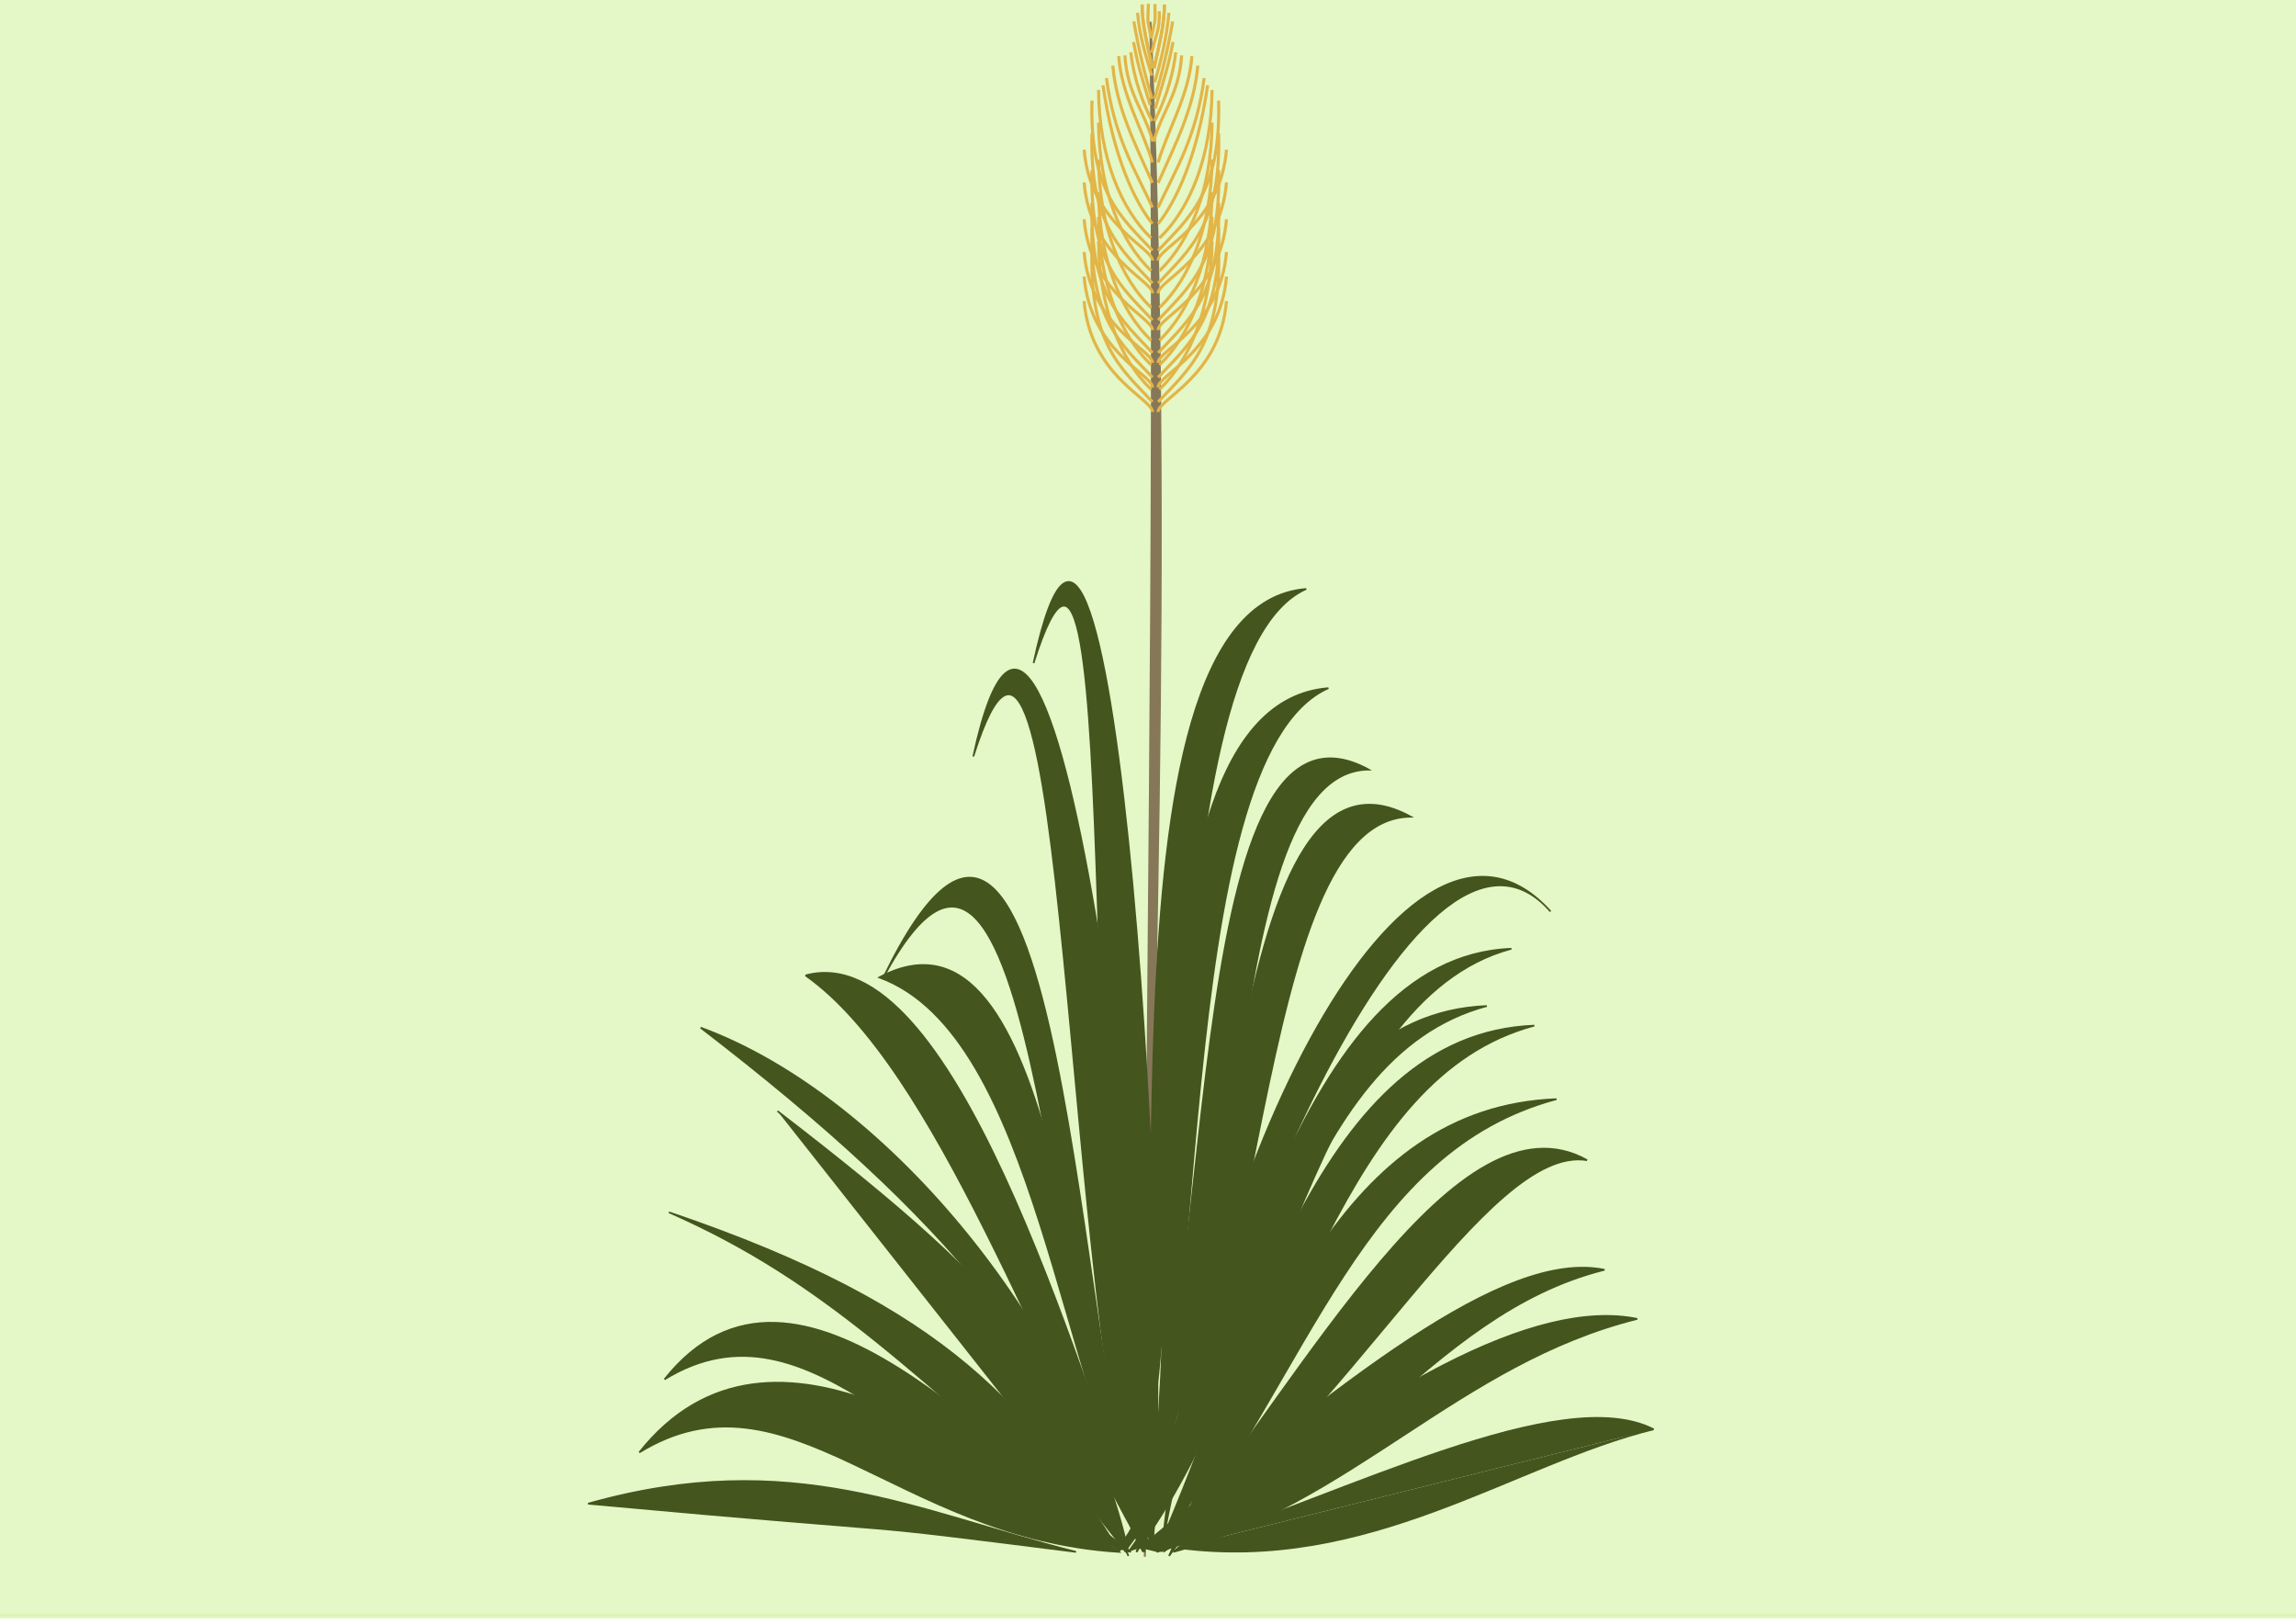 <?xml version="1.0" encoding="UTF-8" standalone="no"?>
<!-- Created with Inkscape (http://www.inkscape.org/) -->

<!-- 
Artwork by John Samuel. 
This work is licensed under a Creative Commons Attribution-ShareAlike 4.0 International License. 
-->

<svg
   xmlns:osb="http://www.openswatchbook.org/uri/2009/osb"
   xmlns:dc="http://purl.org/dc/elements/1.1/"
   xmlns:cc="http://creativecommons.org/ns#"
   xmlns:rdf="http://www.w3.org/1999/02/22-rdf-syntax-ns#"
   xmlns:svg="http://www.w3.org/2000/svg"
   xmlns="http://www.w3.org/2000/svg"
   xmlns:sodipodi="http://sodipodi.sourceforge.net/DTD/sodipodi-0.dtd"
   xmlns:inkscape="http://www.inkscape.org/namespaces/inkscape"
   width="297mm"
   height="210mm"
   viewBox="0 0 1052.362 744.094"
   id="svg2"
   version="1.1"
   inkscape:version="0.92.5 (2060ec1f9f, 2020-04-08)"
   sodipodi:docname="grass.svg">
  <defs
     id="defs4">
    <linearGradient
       id="linearGradient4824"
       osb:paint="solid">
      <stop
         style="stop-color:#000000;stop-opacity:1;"
         offset="0"
         id="stop4826" />
    </linearGradient>
  </defs>
  <sodipodi:namedview
     id="base"
     pagecolor="#ffffff"
     bordercolor="#666666"
     borderopacity="1.0"
     inkscape:pageopacity="0.0"
     inkscape:pageshadow="2"
     inkscape:zoom="0.82492985"
     inkscape:cx="561.25984"
     inkscape:cy="396.85039"
     inkscape:document-units="px"
     inkscape:current-layer="layer1"
     showgrid="false"
     inkscape:window-width="1600"
     inkscape:window-height="851"
     inkscape:window-x="0"
     inkscape:window-y="25"
     inkscape:window-maximized="1"
     showguides="false">
    <sodipodi:guide
       position="0,0"
       orientation="0,1052.362"
       id="guide4163"
       inkscape:locked="false" />
    <sodipodi:guide
       position="1052.362,0"
       orientation="-744.094,0"
       id="guide4165"
       inkscape:locked="false" />
    <sodipodi:guide
       position="1052.362,744.094"
       orientation="0,-1052.362"
       id="guide4167"
       inkscape:locked="false" />
    <sodipodi:guide
       position="0,744.094"
       orientation="744.094,0"
       id="guide4169"
       inkscape:locked="false" />
    <sodipodi:guide
       position="-0.834,744.292"
       orientation="372.047,0"
       id="guide4173"
       inkscape:locked="false" />
    <sodipodi:guide
       position="-0.834,372.244"
       orientation="0,526.181"
       id="guide4175"
       inkscape:locked="false" />
    <sodipodi:guide
       position="525.347,372.244"
       orientation="-372.047,0"
       id="guide4177"
       inkscape:locked="false" />
    <sodipodi:guide
       position="525.347,744.292"
       orientation="0,-526.181"
       id="guide4179"
       inkscape:locked="false" />
  </sodipodi:namedview>
  <g
     inkscape:label="Layer 1"
     inkscape:groupmode="layer"
     id="layer1"
     transform="translate(0,-308.268)">
    <rect
       style="opacity:0.59;fill:#d3f39f;fill-opacity:1;stroke:#d3f39f;stroke-width:1.875;stroke-linecap:round;stroke-linejoin:round;stroke-miterlimit:4;stroke-dasharray:none;stroke-dashoffset:0;stroke-opacity:1"
       id="rect1066"
       width="1055.772"
       height="743.245"
       x="-1.136"
       y="305.708" />
    <path
       style="fill:#867758;fill-rule:evenodd;stroke:#867758;stroke-width:0.938px;stroke-linecap:butt;stroke-linejoin:miter;stroke-opacity:1;fill-opacity:1"
       d="m 527.318,318.209 c 2.423,249.309 -2.319,470.413 -2.579,703.469 2.859,-234.139 13.208,-455.693 2.579,-703.469 z"
       id="path938"
       inkscape:connector-curvature="0"
       sodipodi:nodetypes="ccc" />
    <path
       sodipodi:nodetypes="ccc"
       inkscape:connector-curvature="0"
       id="path940"
       d="M 524.354,1019.457 C 487.179,913.992 489.331,518.06 446.109,654.926 483.363,482.173 535.4,920.952 524.354,1019.457"
       style="fill:#44551e;fill-rule:evenodd;stroke:#44551e;stroke-width:0.759px;stroke-linecap:butt;stroke-linejoin:miter;stroke-opacity:1;fill-opacity:1" />
    <g
       id="g981" />
    <path
       id="path944"
       style="fill:#44551e;fill-rule:evenodd;stroke:#44551e;stroke-width:0.759px;stroke-linecap:butt;stroke-linejoin:miter;stroke-opacity:1;fill-opacity:1"
       d="M 530.192,1019.457 C 595.306,932.664 614.753,801.927 703.252,778.278 604.994,782.147 573.381,921.543 530.192,1019.457" />
    <path
       id="path950"
       style="fill:#44551e;fill-opacity:1;fill-rule:evenodd;stroke:#44551e;stroke-width:0.759px;stroke-linecap:butt;stroke-linejoin:miter;stroke-opacity:1"
       d="M 513.318,1019.457 C 417.98,937.397 378.825,895.571 306.585,863.819 c 130.534,44.253 164.885,90.381 206.733,155.638"
       inkscape:connector-curvature="0"
       sodipodi:nodetypes="ccc" />
    <path
       style="fill:#44551e;fill-opacity:1;fill-rule:evenodd;stroke:#44551e;stroke-width:0.759px;stroke-linecap:butt;stroke-linejoin:miter;stroke-opacity:1"
       d="M 304.563,940.4 C 372.467,898.854 423.014,989.205 518.323,1019.457 458.485,976.869 365.373,863.832 304.563,940.4"
       id="path954"
       inkscape:connector-curvature="0"
       sodipodi:nodetypes="ccc" />
    <g
       id="g991"
       transform="matrix(0.81,0,0,0.81,99.667,191.898)"
       style="stroke:#44551e;stroke-opacity:1">
      <path
         id="path962"
         style="fill:#44551e;fill-opacity:1;fill-rule:evenodd;stroke:#44551e;stroke-width:0.938px;stroke-linecap:butt;stroke-linejoin:miter;stroke-opacity:1"
         d="M 332.763,695.514 C 415.833,673.31 484.878,910.252 524.825,1021.678 M 332.763,695.514 C 407.435,748.267 464.882,918.674 524.825,1021.678"
         inkscape:connector-curvature="0"
         sodipodi:nodetypes="cccc" />
    </g>
    <path
       id="path964"
       style="fill:#44551e;fill-opacity:1;fill-rule:evenodd;stroke:#44551e;stroke-width:0.759px;stroke-linecap:butt;stroke-linejoin:miter;stroke-opacity:1"
       d="M 532.423,1019.457 C 550.093,841.631 645.526,653.55 710.689,725.978 649.457,656.148 548.732,910.185 532.423,1019.457"
       inkscape:connector-curvature="0"
       sodipodi:nodetypes="ccc" />
    <g
       id="g869"
       transform="matrix(0.81,0,0,0.81,105.742,191.898)"
       style="stroke:#44551e;stroke-opacity:1">
      <path
         id="path968"
         style="fill:#44551e;fill-rule:evenodd;stroke:#44551e;stroke-width:0.938px;stroke-linecap:butt;stroke-linejoin:miter;stroke-opacity:1;fill-opacity:1"
         d="M 527.763,1021.678 C 609.367,919.376 694.38,759.099 767.556,800.068 M 527.763,1021.678 C 630.504,949.927 710.795,790.578 767.556,800.068" />
    </g>
    <g
       id="g865"
       transform="matrix(0.81,0,0,0.81,110.298,191.898)"
       style="stroke:#44551e;stroke-opacity:1">
      <path
         style="fill:#44551e;fill-rule:evenodd;stroke:#44551e;stroke-width:0.938px;stroke-linecap:butt;stroke-linejoin:miter;stroke-opacity:1;fill-opacity:1"
         d="M 527.763,1021.678 C 628.869,994.526 689.475,915.013 790.286,889.848 732.982,878.153 642.618,927.358 527.763,1021.678"
         id="path952"
         inkscape:connector-curvature="0"
         sodipodi:nodetypes="ccc" />
    </g>
    <g
       id="g861"
       transform="matrix(0.81,0,0,0.81,112.267,190.023)"
       style="fill:#44551e;fill-opacity:1;stroke:#44551e;stroke-opacity:1">
      <path
         sodipodi:nodetypes="cc"
         inkscape:connector-curvature="0"
         id="path956"
         d="M 527.763,1021.678 C 636.108,1036.15 718.138,974.014 797.104,954.627"
         style="fill:#44551e;fill-opacity:1;fill-rule:evenodd;stroke:#44551e;stroke-width:0.938px;stroke-linecap:butt;stroke-linejoin:miter;stroke-opacity:1" />
      <path
         style="fill:#44551e;fill-opacity:1;fill-rule:evenodd;stroke:#44551e;stroke-width:0.938px;stroke-linecap:butt;stroke-linejoin:miter;stroke-opacity:1"
         d="M 527.763,1021.678 C 624.196,990.596 744.706,927.913 797.104,954.627"
         id="path972"
         inkscape:connector-curvature="0"
         sodipodi:nodetypes="cc" />
    </g>
    <g
       id="g878"
       transform="matrix(0.81,0,0,0.81,85.998,191.898)"
       style="stroke:#44551e;stroke-opacity:1" />
    <g
       id="g875"
       transform="matrix(0.81,0,0,0.81,69.292,191.898)"
       style="stroke:#44551e;stroke-opacity:1">
      <path
         id="path978"
         style="fill:#44551e;fill-rule:evenodd;stroke:#44551e;stroke-width:0.938px;stroke-linecap:butt;stroke-linejoin:miter;stroke-opacity:1;fill-opacity:1"
         d="m 247.194,994.403 c 115.857,-32.7 186.477,4.718 276.16,27.275 M 247.194,994.403 c 213.937,19.565 129.813,8.789 276.16,27.275" />
    </g>
    <g
       id="g985"
       transform="matrix(0.81,0,0,0.81,61.698,191.898)"
       style="fill:#44551e;fill-opacity:1;stroke:#44551e;stroke-opacity:1">
      <path
         sodipodi:nodetypes="ccc"
         inkscape:connector-curvature="0"
         id="path987"
         d="M 567.161,1021.678 C 603.812,921.258 547.73,543.248 675.503,533 585.515,572.857 608.775,924.12 567.161,1021.678"
         style="fill:#44551e;fill-rule:evenodd;stroke:#44551e;stroke-width:0.938px;stroke-linecap:butt;stroke-linejoin:miter;stroke-opacity:1;fill-opacity:1" />
    </g>
    <g
       id="g997"
       transform="matrix(0.81,0,0,0.81,92.073,191.898)"
       style="stroke:#44551e;stroke-opacity:1">
      <path
         id="path995"
         style="fill:#44551e;fill-rule:evenodd;stroke:#44551e;stroke-width:0.938px;stroke-linecap:butt;stroke-linejoin:miter;stroke-opacity:1;fill-opacity:1"
         d="M 282.759,725.062 C 427.052,835.953 486.441,913.649 524.825,1021.678 M 282.759,725.062 c 107.985,39.636 214.754,174.575 242.066,296.616" />
    </g>
    <path
       id="path871"
       style="fill:#44551e;fill-opacity:1;fill-rule:evenodd;stroke:#44551e;stroke-width:0.759px;stroke-linecap:butt;stroke-linejoin:miter;stroke-opacity:1"
       d="M 517.181,1019.457 C 582.295,932.664 572.87,683.178 646.641,682.542 557.587,633.941 565.557,919.702 522.369,1017.616"
       inkscape:connector-curvature="0"
       sodipodi:nodetypes="ccc" />
    <g
       transform="matrix(-0.81,0,0,0.81,983.359,191.898)"
       id="g882"
       style="fill:#44551e;fill-opacity:1;stroke:#44551e;stroke-opacity:1">
      <path
         style="fill:#44551e;fill-opacity:1;fill-rule:evenodd;stroke:#44551e;stroke-width:0.938px;stroke-linecap:butt;stroke-linejoin:miter;stroke-opacity:1"
         d="M 567.161,1021.678 C 604.479,915.786 613.015,488.401 714.143,696.65 624.511,530.364 620.246,930.317 567.161,1021.678"
         id="path880"
         inkscape:connector-curvature="0"
         sodipodi:nodetypes="ccc" />
    </g>
    <path
       style="fill:none;fill-rule:evenodd;stroke:#e2b548;stroke-width:1.406;stroke-linecap:butt;stroke-linejoin:miter;stroke-opacity:1;stroke-miterlimit:4;stroke-dasharray:none"
       d="m 519.527,327.516 c 2.008,10.317 2.885,13.235 7.634,28.829"
       id="path886"
       inkscape:connector-curvature="0"
       sodipodi:nodetypes="cc" />
    <path
       inkscape:connector-curvature="0"
       id="path888"
       d="m 519.694,318.107 c 2.077,12.241 4.921,24.021 8.337,35.459"
       style="fill:none;fill-rule:evenodd;stroke:#e2b548;stroke-width:1.406;stroke-linecap:butt;stroke-linejoin:miter;stroke-opacity:1;stroke-miterlimit:4;stroke-dasharray:none"
       sodipodi:nodetypes="cc" />
    <path
       style="fill:none;fill-rule:evenodd;stroke:#e2b548;stroke-width:1.406;stroke-linecap:butt;stroke-linejoin:miter;stroke-opacity:1;stroke-miterlimit:4;stroke-dasharray:none"
       d="m 518.288,332.237 c 1.558,13.269 5.892,23.818 9.744,31.541"
       id="path890"
       inkscape:connector-curvature="0"
       sodipodi:nodetypes="cc" />
    <path
       inkscape:connector-curvature="0"
       id="path892"
       d="m 512.763,333.978 c 1.167,17.643 11.16,33.976 15.469,48.718"
       style="fill:none;fill-rule:evenodd;stroke:#e2b548;stroke-width:1.406;stroke-linecap:butt;stroke-linejoin:miter;stroke-opacity:1;stroke-miterlimit:4;stroke-dasharray:none"
       sodipodi:nodetypes="cc" />
    <path
       style="fill:none;fill-rule:evenodd;stroke:#e2b548;stroke-width:1.406;stroke-linecap:butt;stroke-linejoin:miter;stroke-opacity:1;stroke-miterlimit:4;stroke-dasharray:none"
       d="m 510.051,338.33 c 1.611,19.211 10.413,36.325 18.181,53.741"
       id="path894"
       inkscape:connector-curvature="0"
       sodipodi:nodetypes="cc" />
    <path
       inkscape:connector-curvature="0"
       id="path896"
       d="m 507.138,344.055 c 3.562,27.079 12.989,41.778 21.094,59.265"
       style="fill:none;fill-rule:evenodd;stroke:#e2b548;stroke-width:1.406;stroke-linecap:butt;stroke-linejoin:miter;stroke-opacity:1;stroke-miterlimit:4;stroke-dasharray:none"
       sodipodi:nodetypes="cc" />
    <path
       style="fill:none;fill-rule:evenodd;stroke:#e2b548;stroke-width:1.406;stroke-linecap:butt;stroke-linejoin:miter;stroke-opacity:1;stroke-miterlimit:4;stroke-dasharray:none"
       d="m 521.402,314.123 c 0.91,10.876 3.808,19.764 6.529,28.829"
       id="path898"
       inkscape:connector-curvature="0"
       sodipodi:nodetypes="cc" />
    <path
       inkscape:connector-curvature="0"
       id="path900"
       d="m 523.511,310.34 c -0.18,9.159 2.642,19.319 4.721,29.231"
       style="fill:none;fill-rule:evenodd;stroke:#e2b548;stroke-width:1.406;stroke-linecap:butt;stroke-linejoin:miter;stroke-opacity:1;stroke-miterlimit:4;stroke-dasharray:none"
       sodipodi:nodetypes="cc" />
    <path
       style="fill:none;fill-rule:evenodd;stroke:#e2b548;stroke-width:1.406;stroke-linecap:butt;stroke-linejoin:miter;stroke-opacity:1;stroke-miterlimit:4;stroke-dasharray:none"
       d="m 505.531,347.336 c 4.827,32.913 14.468,53.224 22.702,63.484"
       id="path902"
       inkscape:connector-curvature="0"
       sodipodi:nodetypes="cc" />
    <path
       inkscape:connector-curvature="0"
       id="path904"
       d="m 503.522,349.479 c 0.208,30.752 10.28,54.672 24.108,67.904"
       style="fill:none;fill-rule:evenodd;stroke:#e2b548;stroke-width:1.406;stroke-linecap:butt;stroke-linejoin:miter;stroke-opacity:1;stroke-miterlimit:4;stroke-dasharray:none"
       sodipodi:nodetypes="cc" />
    <path
       style="fill:none;fill-rule:evenodd;stroke:#e2b548;stroke-width:1.406;stroke-linecap:butt;stroke-linejoin:miter;stroke-opacity:1;stroke-miterlimit:4;stroke-dasharray:none"
       d="m 500.508,354.367 c -1.129,42.022 13.514,53.587 27.724,68.708"
       id="path906"
       inkscape:connector-curvature="0"
       sodipodi:nodetypes="cc" />
    <path
       inkscape:connector-curvature="0"
       id="path908"
       d="m 496.892,376.868 c 2.886,34.5 31.594,44.987 31.34,50.828"
       style="fill:none;fill-rule:evenodd;stroke:#e2b548;stroke-width:1.406;stroke-linecap:butt;stroke-linejoin:miter;stroke-opacity:1;stroke-miterlimit:4;stroke-dasharray:none"
       sodipodi:nodetypes="cc" />
    <path
       sodipodi:nodetypes="cc"
       style="fill:none;fill-rule:evenodd;stroke:#e2b548;stroke-width:1.406;stroke-linecap:butt;stroke-linejoin:miter;stroke-opacity:1;stroke-miterlimit:4;stroke-dasharray:none"
       d="m 515.576,333.643 c 1.167,17.643 8.548,24.735 12.858,39.477"
       id="path910"
       inkscape:connector-curvature="0" />
    <path
       sodipodi:nodetypes="cc"
       style="fill:none;fill-rule:evenodd;stroke:#e2b548;stroke-width:1.406;stroke-linecap:butt;stroke-linejoin:miter;stroke-opacity:1;stroke-miterlimit:4;stroke-dasharray:none"
       d="m 523.511,310.34 c -0.18,9.159 2.642,19.319 4.721,29.231"
       id="path912"
       inkscape:connector-curvature="0" />
    <path
       sodipodi:nodetypes="cc"
       inkscape:connector-curvature="0"
       id="path914"
       d="m 537.656,327.516 c -2.008,10.317 -3.454,14.94 -8.202,30.534"
       style="fill:none;fill-rule:evenodd;stroke:#e2b548;stroke-width:1.406;stroke-linecap:butt;stroke-linejoin:miter;stroke-opacity:1;stroke-miterlimit:4;stroke-dasharray:none" />
    <path
       sodipodi:nodetypes="cc"
       style="fill:none;fill-rule:evenodd;stroke:#e2b548;stroke-width:1.406;stroke-linecap:butt;stroke-linejoin:miter;stroke-opacity:1;stroke-miterlimit:4;stroke-dasharray:none"
       d="m 537.489,318.107 c -2.077,12.241 -4.921,24.021 -8.337,35.459"
       id="path916"
       inkscape:connector-curvature="0" />
    <path
       sodipodi:nodetypes="cc"
       inkscape:connector-curvature="0"
       id="path918"
       d="m 538.895,332.237 c -1.558,13.269 -5.892,23.818 -9.744,31.541"
       style="fill:none;fill-rule:evenodd;stroke:#e2b548;stroke-width:1.406;stroke-linecap:butt;stroke-linejoin:miter;stroke-opacity:1;stroke-miterlimit:4;stroke-dasharray:none" />
    <path
       sodipodi:nodetypes="cc"
       style="fill:none;fill-rule:evenodd;stroke:#e2b548;stroke-width:1.406;stroke-linecap:butt;stroke-linejoin:miter;stroke-opacity:1;stroke-miterlimit:4;stroke-dasharray:none"
       d="m 546.295,333.978 c -1.167,17.643 -11.16,33.976 -15.469,48.718"
       id="path920"
       inkscape:connector-curvature="0" />
    <path
       sodipodi:nodetypes="cc"
       inkscape:connector-curvature="0"
       id="path922"
       d="m 549.007,338.33 c -1.611,19.211 -10.413,36.325 -18.181,53.741"
       style="fill:none;fill-rule:evenodd;stroke:#e2b548;stroke-width:1.406;stroke-linecap:butt;stroke-linejoin:miter;stroke-opacity:1;stroke-miterlimit:4;stroke-dasharray:none" />
    <path
       sodipodi:nodetypes="cc"
       style="fill:none;fill-rule:evenodd;stroke:#e2b548;stroke-width:1.406;stroke-linecap:butt;stroke-linejoin:miter;stroke-opacity:1;stroke-miterlimit:4;stroke-dasharray:none"
       d="m 551.92,344.055 c -3.562,27.079 -12.989,41.778 -21.094,59.265"
       id="path924"
       inkscape:connector-curvature="0" />
    <path
       sodipodi:nodetypes="cc"
       inkscape:connector-curvature="0"
       id="path926"
       d="m 535.781,314.123 c -0.91,10.876 -3.808,22.747 -6.529,31.812"
       style="fill:none;fill-rule:evenodd;stroke:#e2b548;stroke-width:1.406;stroke-linecap:butt;stroke-linejoin:miter;stroke-opacity:1;stroke-miterlimit:4;stroke-dasharray:none" />
    <path
       sodipodi:nodetypes="cc"
       style="fill:none;fill-rule:evenodd;stroke:#e2b548;stroke-width:1.406;stroke-linecap:butt;stroke-linejoin:miter;stroke-opacity:1;stroke-miterlimit:4;stroke-dasharray:none"
       d="m 533.672,310.34 c 0.18,9.159 -2.642,19.319 -4.721,29.231"
       id="path928"
       inkscape:connector-curvature="0" />
    <path
       sodipodi:nodetypes="cc"
       inkscape:connector-curvature="0"
       id="path930"
       d="m 553.527,347.336 c -4.827,32.913 -14.468,53.224 -22.702,63.484"
       style="fill:none;fill-rule:evenodd;stroke:#e2b548;stroke-width:1.406;stroke-linecap:butt;stroke-linejoin:miter;stroke-opacity:1;stroke-miterlimit:4;stroke-dasharray:none" />
    <path
       sodipodi:nodetypes="cc"
       style="fill:none;fill-rule:evenodd;stroke:#e2b548;stroke-width:1.406;stroke-linecap:butt;stroke-linejoin:miter;stroke-opacity:1;stroke-miterlimit:4;stroke-dasharray:none"
       d="m 555.536,349.479 c -0.208,30.752 -10.28,54.672 -24.108,67.904"
       id="path932"
       inkscape:connector-curvature="0" />
    <path
       sodipodi:nodetypes="cc"
       inkscape:connector-curvature="0"
       id="path934"
       d="m 558.55,354.367 c 1.129,42.022 -13.514,53.587 -27.724,68.708"
       style="fill:none;fill-rule:evenodd;stroke:#e2b548;stroke-width:1.406;stroke-linecap:butt;stroke-linejoin:miter;stroke-opacity:1;stroke-miterlimit:4;stroke-dasharray:none" />
    <path
       sodipodi:nodetypes="cc"
       style="fill:none;fill-rule:evenodd;stroke:#e2b548;stroke-width:1.406;stroke-linecap:butt;stroke-linejoin:miter;stroke-opacity:1;stroke-miterlimit:4;stroke-dasharray:none"
       d="m 562.166,376.868 c -2.886,34.5 -31.594,44.987 -31.34,50.828"
       id="path936"
       inkscape:connector-curvature="0" />
    <path
       inkscape:connector-curvature="0"
       id="path939"
       d="m 541.607,333.643 c -1.167,17.643 -8.548,24.735 -12.858,39.477"
       style="fill:none;fill-rule:evenodd;stroke:#e2b548;stroke-width:1.406;stroke-linecap:butt;stroke-linejoin:miter;stroke-opacity:1;stroke-miterlimit:4;stroke-dasharray:none"
       sodipodi:nodetypes="cc" />
    <path
       inkscape:connector-curvature="0"
       id="path941"
       d="m 533.672,310.34 c 0.18,9.159 -2.642,19.319 -4.721,29.231"
       style="fill:none;fill-rule:evenodd;stroke:#e2b548;stroke-width:1.406;stroke-linecap:butt;stroke-linejoin:miter;stroke-opacity:1;stroke-miterlimit:4;stroke-dasharray:none"
       sodipodi:nodetypes="cc" />
    <path
       sodipodi:nodetypes="cc"
       style="fill:none;fill-rule:evenodd;stroke:#e2b548;stroke-width:1.406;stroke-linecap:butt;stroke-linejoin:miter;stroke-opacity:1;stroke-miterlimit:4;stroke-dasharray:none"
       d="m 503.522,418.854 c 0.208,30.752 10.28,54.672 24.108,67.904"
       id="path943"
       inkscape:connector-curvature="0" />
    <path
       sodipodi:nodetypes="cc"
       inkscape:connector-curvature="0"
       id="path945"
       d="m 500.508,423.742 c -1.129,42.022 13.514,53.587 27.724,68.708"
       style="fill:none;fill-rule:evenodd;stroke:#e2b548;stroke-width:1.406;stroke-linecap:butt;stroke-linejoin:miter;stroke-opacity:1;stroke-miterlimit:4;stroke-dasharray:none" />
    <path
       sodipodi:nodetypes="cc"
       style="fill:none;fill-rule:evenodd;stroke:#e2b548;stroke-width:1.406;stroke-linecap:butt;stroke-linejoin:miter;stroke-opacity:1;stroke-miterlimit:4;stroke-dasharray:none"
       d="m 496.892,446.243 c 2.886,34.5 31.594,44.987 31.34,50.828"
       id="path947"
       inkscape:connector-curvature="0" />
    <path
       inkscape:connector-curvature="0"
       id="path949"
       d="m 555.536,418.854 c -0.208,30.752 -10.28,54.672 -24.108,67.904"
       style="fill:none;fill-rule:evenodd;stroke:#e2b548;stroke-width:1.406;stroke-linecap:butt;stroke-linejoin:miter;stroke-opacity:1;stroke-miterlimit:4;stroke-dasharray:none"
       sodipodi:nodetypes="cc" />
    <path
       style="fill:none;fill-rule:evenodd;stroke:#e2b548;stroke-width:1.406;stroke-linecap:butt;stroke-linejoin:miter;stroke-opacity:1;stroke-miterlimit:4;stroke-dasharray:none"
       d="m 558.55,423.742 c 1.129,42.022 -13.514,53.587 -27.724,68.708"
       id="path951"
       inkscape:connector-curvature="0"
       sodipodi:nodetypes="cc" />
    <path
       inkscape:connector-curvature="0"
       id="path953"
       d="m 562.166,446.243 c -2.886,34.5 -31.594,44.987 -31.34,50.828"
       style="fill:none;fill-rule:evenodd;stroke:#e2b548;stroke-width:1.406;stroke-linecap:butt;stroke-linejoin:miter;stroke-opacity:1;stroke-miterlimit:4;stroke-dasharray:none"
       sodipodi:nodetypes="cc" />
    <path
       inkscape:connector-curvature="0"
       id="path955"
       d="m 503.522,364.479 c 0.208,30.752 10.28,54.672 24.108,67.904"
       style="fill:none;fill-rule:evenodd;stroke:#e2b548;stroke-width:1.406;stroke-linecap:butt;stroke-linejoin:miter;stroke-opacity:1;stroke-miterlimit:4;stroke-dasharray:none"
       sodipodi:nodetypes="cc" />
    <path
       style="fill:none;fill-rule:evenodd;stroke:#e2b548;stroke-width:1.406;stroke-linecap:butt;stroke-linejoin:miter;stroke-opacity:1;stroke-miterlimit:4;stroke-dasharray:none"
       d="m 500.508,369.367 c -1.129,42.022 13.514,53.587 27.724,68.708"
       id="path957"
       inkscape:connector-curvature="0"
       sodipodi:nodetypes="cc" />
    <path
       inkscape:connector-curvature="0"
       id="path959"
       d="m 496.892,391.868 c 2.886,34.5 31.594,44.987 31.34,50.828"
       style="fill:none;fill-rule:evenodd;stroke:#e2b548;stroke-width:1.406;stroke-linecap:butt;stroke-linejoin:miter;stroke-opacity:1;stroke-miterlimit:4;stroke-dasharray:none"
       sodipodi:nodetypes="cc" />
    <path
       sodipodi:nodetypes="cc"
       style="fill:none;fill-rule:evenodd;stroke:#e2b548;stroke-width:1.406;stroke-linecap:butt;stroke-linejoin:miter;stroke-opacity:1;stroke-miterlimit:4;stroke-dasharray:none"
       d="m 555.536,364.479 c -0.208,30.752 -10.28,54.672 -24.108,67.904"
       id="path961"
       inkscape:connector-curvature="0" />
    <path
       sodipodi:nodetypes="cc"
       inkscape:connector-curvature="0"
       id="path963"
       d="m 558.55,369.367 c 1.129,42.022 -13.514,53.587 -27.724,68.708"
       style="fill:none;fill-rule:evenodd;stroke:#e2b548;stroke-width:1.406;stroke-linecap:butt;stroke-linejoin:miter;stroke-opacity:1;stroke-miterlimit:4;stroke-dasharray:none" />
    <path
       sodipodi:nodetypes="cc"
       style="fill:none;fill-rule:evenodd;stroke:#e2b548;stroke-width:1.406;stroke-linecap:butt;stroke-linejoin:miter;stroke-opacity:1;stroke-miterlimit:4;stroke-dasharray:none"
       d="m 562.166,391.868 c -2.886,34.5 -31.594,44.987 -31.34,50.828"
       id="path965"
       inkscape:connector-curvature="0" />
    <path
       sodipodi:nodetypes="cc"
       style="fill:none;fill-rule:evenodd;stroke:#e2b548;stroke-width:1.406;stroke-linecap:butt;stroke-linejoin:miter;stroke-opacity:1;stroke-miterlimit:4;stroke-dasharray:none"
       d="m 503.522,381.354 c 0.208,30.752 10.28,54.672 24.108,67.904"
       id="path967"
       inkscape:connector-curvature="0" />
    <path
       sodipodi:nodetypes="cc"
       inkscape:connector-curvature="0"
       id="path969"
       d="m 500.508,386.242 c -1.129,42.022 13.514,53.587 27.724,68.708"
       style="fill:none;fill-rule:evenodd;stroke:#e2b548;stroke-width:1.406;stroke-linecap:butt;stroke-linejoin:miter;stroke-opacity:1;stroke-miterlimit:4;stroke-dasharray:none" />
    <path
       sodipodi:nodetypes="cc"
       style="fill:none;fill-rule:evenodd;stroke:#e2b548;stroke-width:1.406;stroke-linecap:butt;stroke-linejoin:miter;stroke-opacity:1;stroke-miterlimit:4;stroke-dasharray:none"
       d="m 496.892,408.743 c 2.886,34.5 31.594,44.987 31.34,50.828"
       id="path971"
       inkscape:connector-curvature="0" />
    <path
       inkscape:connector-curvature="0"
       id="path973"
       d="m 555.536,381.354 c -0.208,30.752 -10.28,54.672 -24.108,67.904"
       style="fill:none;fill-rule:evenodd;stroke:#e2b548;stroke-width:1.406;stroke-linecap:butt;stroke-linejoin:miter;stroke-opacity:1;stroke-miterlimit:4;stroke-dasharray:none"
       sodipodi:nodetypes="cc" />
    <path
       style="fill:none;fill-rule:evenodd;stroke:#e2b548;stroke-width:1.406;stroke-linecap:butt;stroke-linejoin:miter;stroke-opacity:1;stroke-miterlimit:4;stroke-dasharray:none"
       d="m 558.55,386.242 c 1.129,42.022 -13.514,53.587 -27.724,68.708"
       id="path975"
       inkscape:connector-curvature="0"
       sodipodi:nodetypes="cc" />
    <path
       inkscape:connector-curvature="0"
       id="path977"
       d="m 562.166,408.743 c -2.886,34.5 -31.594,44.987 -31.34,50.828"
       style="fill:none;fill-rule:evenodd;stroke:#e2b548;stroke-width:1.406;stroke-linecap:butt;stroke-linejoin:miter;stroke-opacity:1;stroke-miterlimit:4;stroke-dasharray:none"
       sodipodi:nodetypes="cc" />
    <path
       inkscape:connector-curvature="0"
       id="path979"
       d="m 503.522,396.354 c 0.208,30.752 10.28,54.672 24.108,67.904"
       style="fill:none;fill-rule:evenodd;stroke:#e2b548;stroke-width:1.406;stroke-linecap:butt;stroke-linejoin:miter;stroke-opacity:1;stroke-miterlimit:4;stroke-dasharray:none"
       sodipodi:nodetypes="cc" />
    <path
       style="fill:none;fill-rule:evenodd;stroke:#e2b548;stroke-width:1.406;stroke-linecap:butt;stroke-linejoin:miter;stroke-opacity:1;stroke-miterlimit:4;stroke-dasharray:none"
       d="m 500.508,401.242 c -1.129,42.022 13.514,53.587 27.724,68.708"
       id="path981"
       inkscape:connector-curvature="0"
       sodipodi:nodetypes="cc" />
    <path
       inkscape:connector-curvature="0"
       id="path983"
       d="m 496.892,423.743 c 2.886,34.5 31.594,44.987 31.34,50.828"
       style="fill:none;fill-rule:evenodd;stroke:#e2b548;stroke-width:1.406;stroke-linecap:butt;stroke-linejoin:miter;stroke-opacity:1;stroke-miterlimit:4;stroke-dasharray:none"
       sodipodi:nodetypes="cc" />
    <path
       sodipodi:nodetypes="cc"
       style="fill:none;fill-rule:evenodd;stroke:#e2b548;stroke-width:1.406;stroke-linecap:butt;stroke-linejoin:miter;stroke-opacity:1;stroke-miterlimit:4;stroke-dasharray:none"
       d="m 555.536,396.354 c -0.208,30.752 -10.28,54.672 -24.108,67.904"
       id="path985"
       inkscape:connector-curvature="0" />
    <path
       sodipodi:nodetypes="cc"
       inkscape:connector-curvature="0"
       id="path988"
       d="m 558.55,401.242 c 1.129,42.022 -13.514,53.587 -27.724,68.708"
       style="fill:none;fill-rule:evenodd;stroke:#e2b548;stroke-width:1.406;stroke-linecap:butt;stroke-linejoin:miter;stroke-opacity:1;stroke-miterlimit:4;stroke-dasharray:none" />
    <path
       sodipodi:nodetypes="cc"
       style="fill:none;fill-rule:evenodd;stroke:#e2b548;stroke-width:1.406;stroke-linecap:butt;stroke-linejoin:miter;stroke-opacity:1;stroke-miterlimit:4;stroke-dasharray:none"
       d="m 562.166,423.743 c -2.886,34.5 -31.594,44.987 -31.34,50.828"
       id="path990"
       inkscape:connector-curvature="0" />
    <path
       sodipodi:nodetypes="cc"
       style="fill:none;fill-rule:evenodd;stroke:#e2b548;stroke-width:1.406;stroke-linecap:butt;stroke-linejoin:miter;stroke-opacity:1;stroke-miterlimit:4;stroke-dasharray:none"
       d="m 503.522,407.604 c 0.208,30.752 10.28,54.672 24.108,67.904"
       id="path992"
       inkscape:connector-curvature="0" />
    <path
       sodipodi:nodetypes="cc"
       inkscape:connector-curvature="0"
       id="path994"
       d="m 500.508,412.492 c -1.129,42.022 13.514,53.587 27.724,68.708"
       style="fill:none;fill-rule:evenodd;stroke:#e2b548;stroke-width:1.406;stroke-linecap:butt;stroke-linejoin:miter;stroke-opacity:1;stroke-miterlimit:4;stroke-dasharray:none" />
    <path
       sodipodi:nodetypes="cc"
       style="fill:none;fill-rule:evenodd;stroke:#e2b548;stroke-width:1.406;stroke-linecap:butt;stroke-linejoin:miter;stroke-opacity:1;stroke-miterlimit:4;stroke-dasharray:none"
       d="m 496.892,434.993 c 2.886,34.5 31.594,44.987 31.34,50.828"
       id="path996"
       inkscape:connector-curvature="0" />
    <path
       inkscape:connector-curvature="0"
       id="path998"
       d="m 555.536,407.604 c -0.208,30.752 -10.28,54.672 -24.108,67.904"
       style="fill:none;fill-rule:evenodd;stroke:#e2b548;stroke-width:1.406;stroke-linecap:butt;stroke-linejoin:miter;stroke-opacity:1;stroke-miterlimit:4;stroke-dasharray:none"
       sodipodi:nodetypes="cc" />
    <path
       style="fill:none;fill-rule:evenodd;stroke:#e2b548;stroke-width:1.406;stroke-linecap:butt;stroke-linejoin:miter;stroke-opacity:1;stroke-miterlimit:4;stroke-dasharray:none"
       d="m 558.55,412.492 c 1.129,42.022 -13.514,53.587 -27.724,68.708"
       id="path1000"
       inkscape:connector-curvature="0"
       sodipodi:nodetypes="cc" />
    <path
       inkscape:connector-curvature="0"
       id="path1002"
       d="m 562.166,434.993 c -2.886,34.5 -31.594,44.987 -31.34,50.828"
       style="fill:none;fill-rule:evenodd;stroke:#e2b548;stroke-width:1.406;stroke-linecap:butt;stroke-linejoin:miter;stroke-opacity:1;stroke-miterlimit:4;stroke-dasharray:none"
       sodipodi:nodetypes="cc" />
    <path
       sodipodi:nodetypes="cc"
       style="fill:none;fill-rule:evenodd;stroke:#e2b548;stroke-width:1.406;stroke-linecap:butt;stroke-linejoin:miter;stroke-opacity:1;stroke-miterlimit:4;stroke-dasharray:none"
       d="m 531.37,313.409 c 0.18,9.159 -1.364,9.233 -3.443,19.145"
       id="path1004"
       inkscape:connector-curvature="0" />
    <path
       inkscape:connector-curvature="0"
       id="path1006"
       d="m 529.353,310.141 c 0.18,9.159 0.392,5.681 -1.686,15.593"
       style="fill:none;fill-rule:evenodd;stroke:#e2b548;stroke-width:1.406;stroke-linecap:butt;stroke-linejoin:miter;stroke-opacity:1;stroke-miterlimit:4;stroke-dasharray:none"
       sodipodi:nodetypes="cc" />
    <path
       sodipodi:nodetypes="cc"
       style="fill:none;fill-rule:evenodd;stroke:#e2b548;stroke-width:1.406;stroke-linecap:butt;stroke-linejoin:miter;stroke-opacity:1;stroke-miterlimit:4;stroke-dasharray:none"
       d="m 526.355,309.999 c -0.18,9.159 -0.767,5.823 1.312,15.735"
       id="path1008"
       inkscape:connector-curvature="0" />
    <path
       sodipodi:nodetypes="ccc"
       inkscape:connector-curvature="0"
       id="path1040"
       d="M 512.698,1019.457 C 452.86,976.869 353.84,897.299 293.029,973.866 360.934,932.321 410.575,1013.054 512.698,1019.457 Z"
       style="fill:#44551e;fill-opacity:1;fill-rule:evenodd;stroke:#44551e;stroke-width:0.759px;stroke-linecap:butt;stroke-linejoin:miter;stroke-opacity:1" />
    <path
       style="fill:#44551e;fill-opacity:1;fill-rule:evenodd;stroke:#44551e;stroke-width:0.759px;stroke-linecap:butt;stroke-linejoin:miter;stroke-opacity:1"
       d="M 528.104,1017.582 C 490.929,912.117 516.946,475.273 473.725,612.139 510.978,439.386 539.15,919.077 528.104,1017.582"
       id="path1042"
       inkscape:connector-curvature="0"
       sodipodi:nodetypes="ccc" />
    <g
       style="stroke:#44551e;stroke-opacity:1"
       transform="matrix(0.81,0,0,0.81,86.542,193.773)"
       id="g1046" />
    <g
       style="stroke:#44551e;stroke-opacity:1"
       transform="matrix(0.81,0,0,0.81,92.073,193.773)"
       id="g1050">
      <path
         d="M 326.253,769.959 C 470.546,880.85 486.441,913.649 524.825,1021.678"
         style="fill:#44551e;fill-opacity:1;fill-rule:evenodd;stroke:#44551e;stroke-width:0.938px;stroke-linecap:butt;stroke-linejoin:miter;stroke-opacity:1"
         id="path1048"
         inkscape:connector-curvature="0"
         sodipodi:nodetypes="cc" />
    </g>
    <g
       style="fill:#44551e;fill-opacity:1;stroke:#44551e;stroke-opacity:1"
       transform="matrix(0.81,0,0,0.81,56.073,191.898)"
       id="g1054">
      <path
         style="fill:#44551e;fill-opacity:1;fill-rule:evenodd;stroke:#44551e;stroke-width:0.938px;stroke-linecap:butt;stroke-linejoin:miter;stroke-opacity:1"
         d="M 567.161,1021.678 C 603.812,921.258 542.117,487.127 669.891,476.878 579.903,516.735 608.775,924.12 567.161,1021.678"
         id="path1052"
         inkscape:connector-curvature="0"
         sodipodi:nodetypes="ccc" />
    </g>
    <path
       d="m 535.817,1021.332 c 65.114,-86.793 89.106,-185.71 177.606,-209.359 -98.259,3.869 -134.418,111.444 -177.606,209.359"
       style="fill:#44551e;fill-opacity:1;fill-rule:evenodd;stroke:#44551e;stroke-width:0.759px;stroke-linecap:butt;stroke-linejoin:miter;stroke-opacity:1"
       id="path1056"
       inkscape:connector-curvature="0"
       sodipodi:nodetypes="ccc" />
    <path
       sodipodi:nodetypes="ccc"
       inkscape:connector-curvature="0"
       d="m 511.556,1019.457 c 65.114,-86.793 42.051,-357.872 115.822,-358.508 -89.054,-48.601 -67.446,258.752 -110.634,356.667"
       style="fill:#44551e;fill-opacity:1;fill-rule:evenodd;stroke:#44551e;stroke-width:0.759px;stroke-linecap:butt;stroke-linejoin:miter;stroke-opacity:1"
       id="path1058" />
    <g
       style="fill:#44551e;fill-opacity:1;stroke:#44551e;stroke-opacity:1"
       id="g1062"
       transform="matrix(-0.81,0,0,0.81,977.734,216.273)">
      <path
         sodipodi:nodetypes="ccc"
         inkscape:connector-curvature="0"
         id="path1060"
         d="M 562.179,989.312 C 599.497,883.421 608.386,612.642 709.513,666.558 619.882,699.502 608.183,897.909 555.098,989.27"
         style="fill:#44551e;fill-opacity:1;fill-rule:evenodd;stroke:#44551e;stroke-width:0.938px;stroke-linecap:butt;stroke-linejoin:miter;stroke-opacity:1" />
    </g>
    <path
       d="m 520.817,1019.457 c 65.114,-86.793 83.424,-252.761 171.924,-276.41 -98.259,3.869 -128.735,178.495 -171.924,276.41"
       style="fill:#44551e;fill-opacity:1;fill-rule:evenodd;stroke:#44551e;stroke-width:0.759px;stroke-linecap:butt;stroke-linejoin:miter;stroke-opacity:1"
       id="path1064"
       inkscape:connector-curvature="0"
       sodipodi:nodetypes="ccc" />
    <path
       sodipodi:nodetypes="ccc"
       inkscape:connector-curvature="0"
       id="path1068"
       style="fill:#44551e;fill-opacity:1;fill-rule:evenodd;stroke:#44551e;stroke-width:0.759px;stroke-linecap:butt;stroke-linejoin:miter;stroke-opacity:1"
       d="M 516.744,1017.616 C 581.858,930.823 592.991,792.946 681.491,769.297 583.232,773.166 559.932,919.702 516.744,1017.616" />
    <g
       style="stroke:#44551e;stroke-opacity:1"
       transform="matrix(0.81,0,0,0.81,95.298,169.398)"
       id="g1072">
      <path
         sodipodi:nodetypes="ccc"
         inkscape:connector-curvature="0"
         id="path1070"
         d="M 536.907,1049.456 C 638.012,1022.304 689.475,915.013 790.286,889.848 732.982,878.153 642.103,952.863 527.248,1047.183"
         style="fill:#44551e;fill-opacity:1;fill-rule:evenodd;stroke:#44551e;stroke-width:0.938px;stroke-linecap:butt;stroke-linejoin:miter;stroke-opacity:1" />
    </g>
  </g>
</svg>
